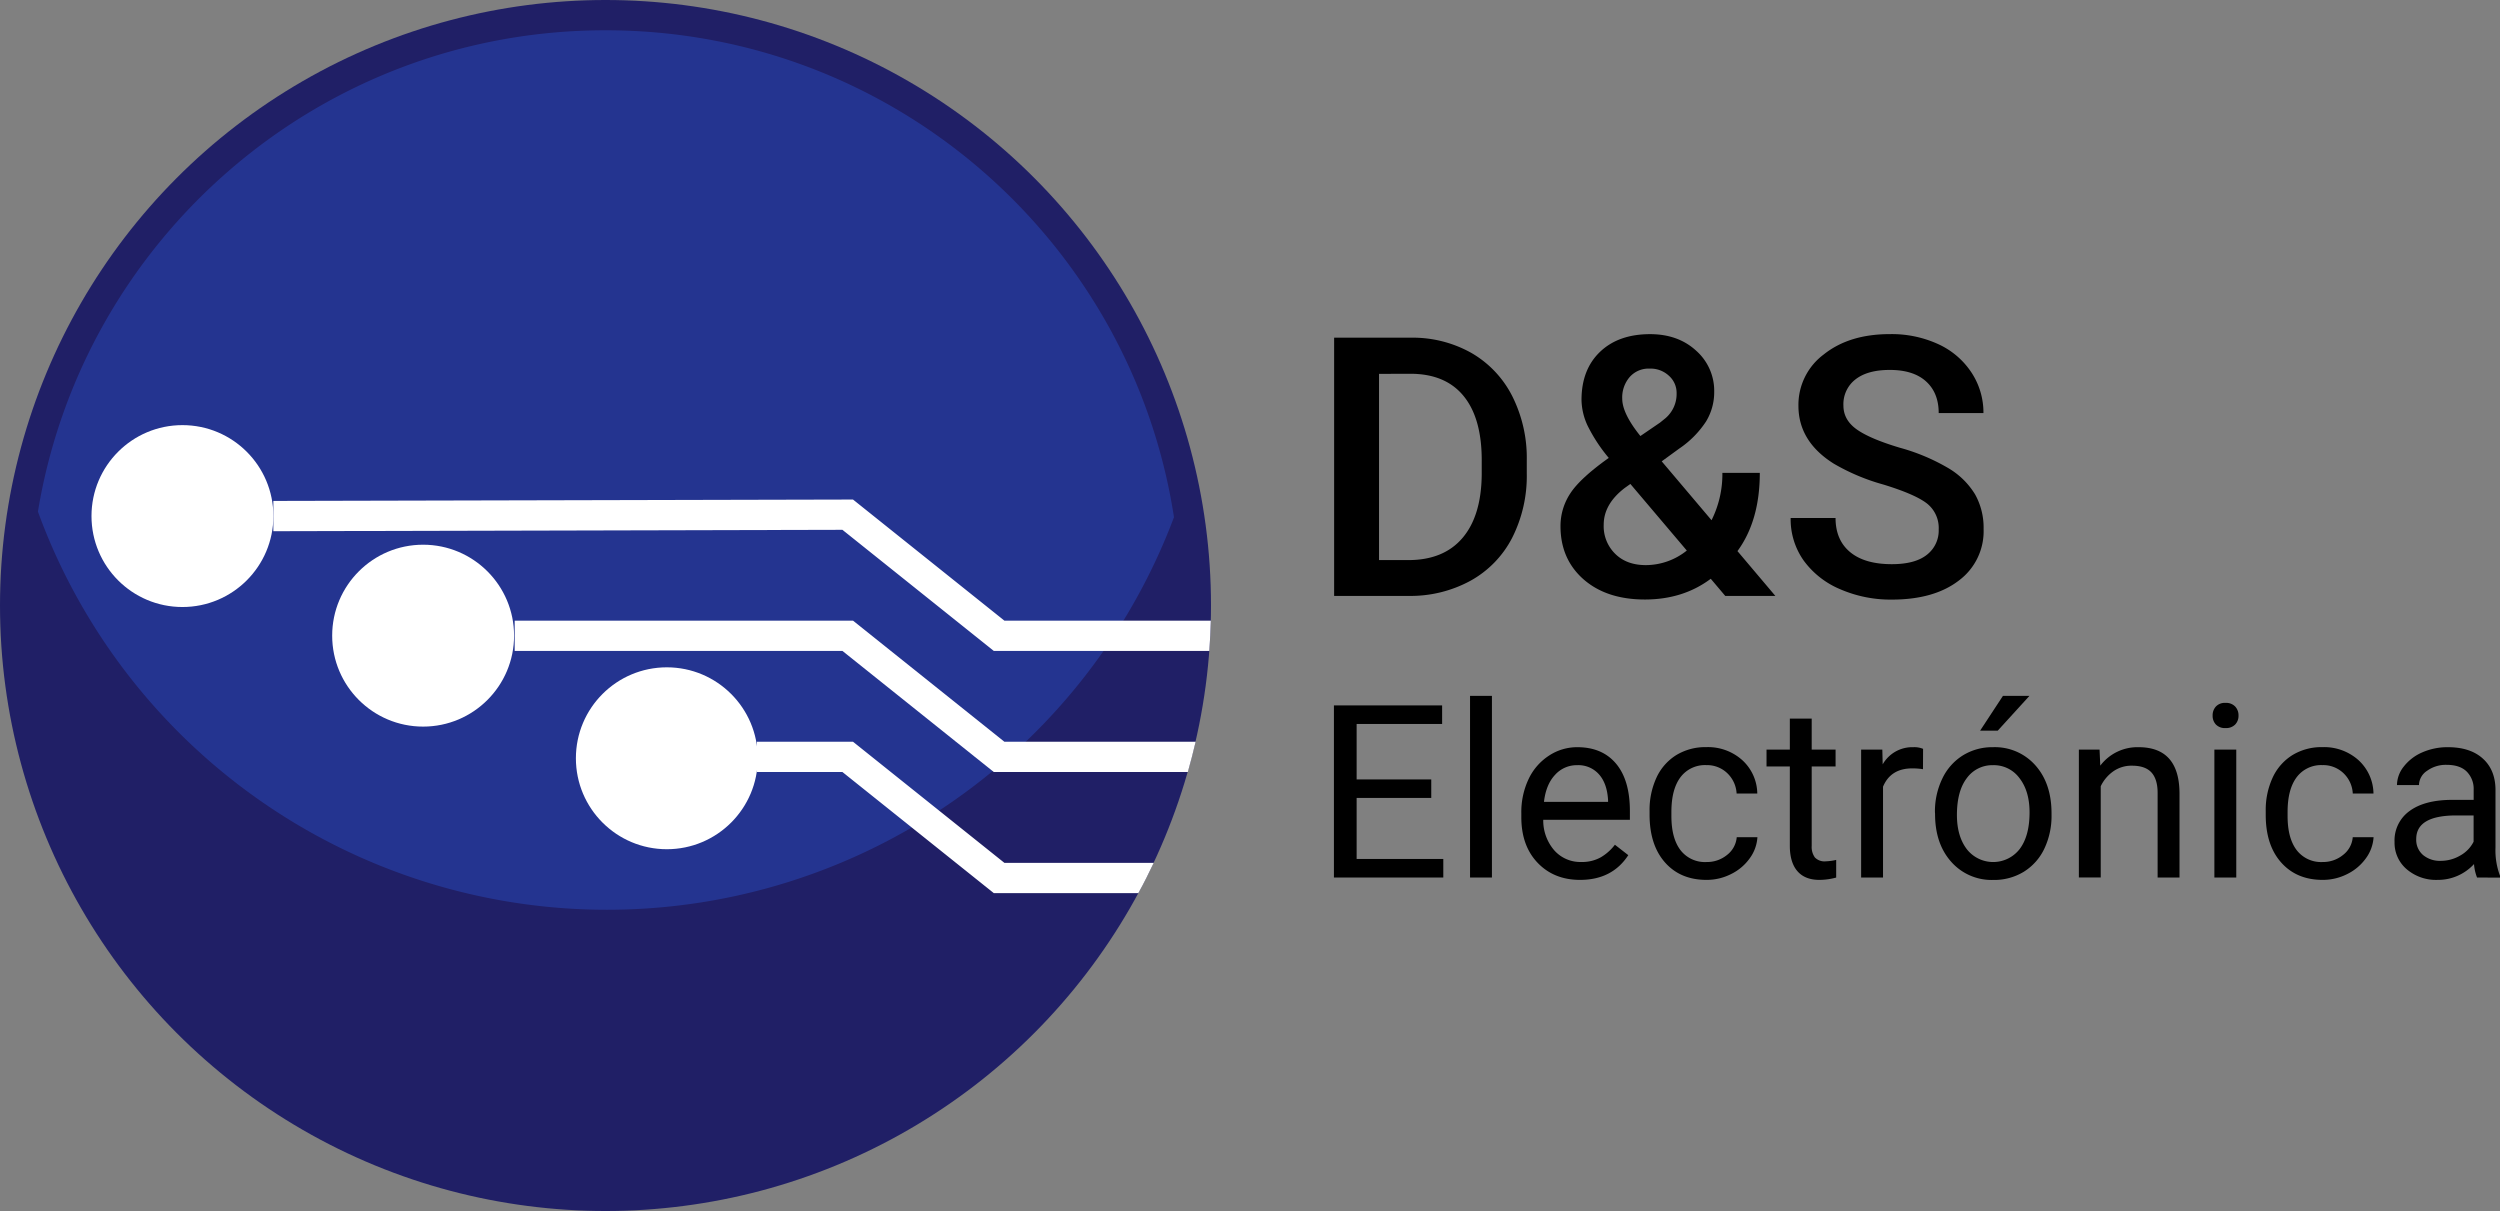 <svg xmlns="http://www.w3.org/2000/svg" xmlns:xlink="http://www.w3.org/1999/xlink" width="825.76" height="400" viewBox="0 0 825.76 400"><rect x="0" y="0" width="825.76" height="400" fill="#808080" stroke="none"/><defs><clipPath id="clip-path" transform="translate(-10 -10)"><rect width="850" height="420" style="fill:none"/></clipPath></defs><g id="Capa_2" data-name="Capa 2"><g id="Capa_1-2" data-name="Capa 1"><g style="clip-path:url(#clip-path)"><circle cx="200" cy="200" r="200" style="fill:#201f66"/><path d="M210.5,310.5A200.07,200.07,0,0,0,397.77,180.83C383.73,89.74,305,20,210,20,115.63,20,37.35,88.8,22.53,179A200.09,200.09,0,0,0,210.5,310.5Z" transform="translate(-10 -10)" style="fill:#243490"/><circle cx="60.26" cy="170.46" r="30.04" style="fill:#fff"/><circle cx="220.26" cy="250.46" r="30.04" style="fill:#fff"/><circle cx="139.76" cy="209.96" r="30.04" style="fill:#fff"/><path d="M409.94,215H341.75l-50-40-191.46.46,0,10L288.25,185l50,40h71.19C409.69,221.69,409.85,218.35,409.94,215Z" transform="translate(-10 -10)" style="fill:#fff"/><path d="M391.08,295H341.75l-50-40H260v10h28.25l50,40H386C387.81,301.72,389.48,298.38,391.08,295Z" transform="translate(-10 -10)" style="fill:#fff"/><path d="M404.92,255H341.75l-50-40H180v10H288.25l50,40h64.09Q403.75,260,404.92,255Z" transform="translate(-10 -10)" style="fill:#fff"/><path d="M450.67,206.85V121.54h25.2a39.52,39.52,0,0,1,20.07,5,34.35,34.35,0,0,1,13.56,14.3,45.41,45.41,0,0,1,4.8,21.21v4.27a45.21,45.21,0,0,1-4.83,21.33,33.93,33.93,0,0,1-13.77,14.18,41.35,41.35,0,0,1-20.48,5Zm14.83-73.36V195h9.66q11.67,0,17.9-7.3t6.36-20.95V162q0-13.89-6-21.21t-17.52-7.33Z" transform="translate(-10 -10)"/><path d="M525.44,183.82A19.49,19.49,0,0,1,528.66,173q3.23-5,12.72-11.75a52.83,52.83,0,0,1-7-10.67,20.75,20.75,0,0,1-2-8.49q0-10,6.09-15.85T555,120.37q9.31,0,15.26,5.48a17.68,17.68,0,0,1,5.95,13.56,18.62,18.62,0,0,1-2.7,9.81,31.83,31.83,0,0,1-8.84,8.94l-5.8,4.22,16.46,19.45a34.06,34.06,0,0,0,3.58-15.64h12.36q0,15.76-7.38,25.84l12.53,14.82H579.87l-4.8-5.68q-9.15,6.86-21.8,6.85T533,201.31Q525.44,194.61,525.44,183.82Zm28.24,12.84a21.72,21.72,0,0,0,13.48-4.81l-18.64-22-1.81,1.29q-7,5.33-7,12.19a12.76,12.76,0,0,0,3.8,9.6Q547.29,196.67,553.68,196.66Zm-7.85-55q0,4.92,6,12.36l6.51-4.45,1.81-1.47a10.52,10.52,0,0,0,3.64-8.26,7.55,7.55,0,0,0-2.52-5.71,8.92,8.92,0,0,0-6.39-2.38,8.34,8.34,0,0,0-6.62,2.82A10.35,10.35,0,0,0,545.83,141.7Z" transform="translate(-10 -10)"/><path d="M650.36,184.88a10.29,10.29,0,0,0-4-8.67q-3.95-3-14.26-6.16a68.76,68.76,0,0,1-16.41-6.91q-11.65-7.32-11.66-19.1a20.76,20.76,0,0,1,8.41-17q8.4-6.69,21.82-6.68a36.83,36.83,0,0,1,15.88,3.28,26.11,26.11,0,0,1,11,9.34,24,24,0,0,1,4,13.45H650.36q0-6.67-4.19-10.46t-12-3.78q-7.28,0-11.28,3.11a10.33,10.33,0,0,0-4,8.67q0,4.7,4.34,7.82t14.3,6.1a66,66,0,0,1,16,6.73,25.39,25.39,0,0,1,8.85,8.68,22.52,22.52,0,0,1,2.81,11.45,20.28,20.28,0,0,1-8.17,17q-8.18,6.3-22.18,6.3a41.77,41.77,0,0,1-17-3.42,28.56,28.56,0,0,1-12.07-9.47,23.58,23.58,0,0,1-4.31-14.06h14.83q0,7.26,4.8,11.25c3.2,2.66,7.8,4,13.77,4q7.74,0,11.63-3.13A10.11,10.11,0,0,0,650.36,184.88Z" transform="translate(-10 -10)"/><path d="M482.75,273.56H458.1v20.16h28.63v6.13H450.6V243h35.74v6.13H458.1v18.32h24.65Z" transform="translate(-10 -10)"/><path d="M502.79,299.85h-7.23v-60h7.23Z" transform="translate(-10 -10)"/><path d="M531.89,300.63q-8.6,0-14-5.64t-5.39-15.1v-1.33a25.41,25.41,0,0,1,2.4-11.23,18.72,18.72,0,0,1,6.72-7.73,16.88,16.88,0,0,1,9.35-2.8q8.25,0,12.81,5.43t4.58,15.55v3H519.74a15.06,15.06,0,0,0,3.65,10.1,11.5,11.5,0,0,0,8.89,3.84,12.65,12.65,0,0,0,6.49-1.56,16.12,16.12,0,0,0,4.64-4.14l4.42,3.44Q542.52,300.63,531.89,300.63Zm-.9-37.89a9.62,9.62,0,0,0-7.34,3.19q-3,3.18-3.67,8.92h21.17v-.55q-.31-5.51-3-8.53A9.08,9.08,0,0,0,531,262.74Z" transform="translate(-10 -10)"/><path d="M573.69,294.73a10.43,10.43,0,0,0,6.76-2.34,8.26,8.26,0,0,0,3.2-5.86h6.83a13.1,13.1,0,0,1-2.5,6.92,16.41,16.41,0,0,1-6.15,5.23,17.76,17.76,0,0,1-8.14,1.95q-8.64,0-13.73-5.76t-5.1-15.76V277.9a25.44,25.44,0,0,1,2.26-11,17.25,17.25,0,0,1,6.51-7.46,18.46,18.46,0,0,1,10-2.66,16.92,16.92,0,0,1,11.81,4.26,15.2,15.2,0,0,1,5,11.06h-6.83a10,10,0,0,0-3.11-6.74,9.65,9.65,0,0,0-6.89-2.64,10.11,10.11,0,0,0-8.54,4q-3,4-3,11.46v1.37q0,7.31,3,11.25A10.17,10.17,0,0,0,573.69,294.73Z" transform="translate(-10 -10)"/><path d="M608.41,247.35v10.24h7.89v5.58h-7.89v26.25a5.89,5.89,0,0,0,1.06,3.81,4.42,4.42,0,0,0,3.59,1.27,17.68,17.68,0,0,0,3.44-.47v5.83a21.38,21.38,0,0,1-5.55.77c-3.23,0-5.66-1-7.3-2.93s-2.46-4.72-2.46-8.32V263.17h-7.7v-5.58h7.7V247.35Z" transform="translate(-10 -10)"/><path d="M645.17,264.07a21.89,21.89,0,0,0-3.55-.27q-7.11,0-9.65,6.05v30h-7.23V257.59h7l.12,4.88A11.25,11.25,0,0,1,642,256.8a7.42,7.42,0,0,1,3.2.55Z" transform="translate(-10 -10)"/><path d="M649.12,278.33a24.9,24.9,0,0,1,2.44-11.17,18.21,18.21,0,0,1,6.8-7.66,18.45,18.45,0,0,1,9.94-2.7,17.83,17.83,0,0,1,14,6q5.34,6,5.33,15.9v.51a25.12,25.12,0,0,1-2.36,11.07,18,18,0,0,1-6.76,7.64,18.72,18.72,0,0,1-10.09,2.73,17.79,17.79,0,0,1-13.93-6q-5.34-6-5.33-15.82Zm7.26.86q0,7,3.26,11.29a11.06,11.06,0,0,0,17.48-.06q3.25-4.32,3.25-12.09,0-7-3.3-11.27a10.5,10.5,0,0,0-8.77-4.32,10.39,10.39,0,0,0-8.64,4.26Q656.39,271.26,656.38,279.19Zm15.2-39.34h8.75l-10.47,11.49-5.82,0Z" transform="translate(-10 -10)"/><path d="M703.49,257.59l.24,5.31a15.4,15.4,0,0,1,12.65-6.1q13.39,0,13.52,15.12v27.93h-7.23v-28c0-3-.72-5.3-2.09-6.76s-3.49-2.18-6.38-2.18a10.44,10.44,0,0,0-6.18,1.87,12.74,12.74,0,0,0-4.14,4.92v30.12h-7.22V257.59Z" transform="translate(-10 -10)"/><path d="M740.84,246.38a4.27,4.27,0,0,1,1.07-3,4,4,0,0,1,3.18-1.21,4.1,4.1,0,0,1,3.21,1.21,4.24,4.24,0,0,1,1.09,3,4.1,4.1,0,0,1-1.09,2.92,4.15,4.15,0,0,1-3.21,1.18,4.08,4.08,0,0,1-3.18-1.18A4.13,4.13,0,0,1,740.84,246.38Zm7.81,53.47h-7.23V257.59h7.23Z" transform="translate(-10 -10)"/><path d="M777.16,294.73a10.43,10.43,0,0,0,6.76-2.34,8.19,8.19,0,0,0,3.2-5.86H794a13.1,13.1,0,0,1-2.5,6.92,16.56,16.56,0,0,1-6.15,5.23,17.8,17.8,0,0,1-8.15,1.95q-8.62,0-13.73-5.76t-5.09-15.76V277.9a25.44,25.44,0,0,1,2.26-11,17.25,17.25,0,0,1,6.51-7.46,18.45,18.45,0,0,1,10-2.66,17,17,0,0,1,11.82,4.26,15.23,15.23,0,0,1,5,11.06h-6.84a9.92,9.92,0,0,0-3.1-6.74,9.65,9.65,0,0,0-6.9-2.64,10.1,10.1,0,0,0-8.53,4q-3,4-3,11.46v1.37q0,7.31,3,11.25A10.16,10.16,0,0,0,777.16,294.73Z" transform="translate(-10 -10)"/><path d="M828.18,299.85a15,15,0,0,1-1-4.45,16.12,16.12,0,0,1-12,5.23,14.9,14.9,0,0,1-10.25-3.53,11.45,11.45,0,0,1-4-9,11.94,11.94,0,0,1,5-10.25q5-3.66,14.13-3.65h7v-3.32a8.13,8.13,0,0,0-2.27-6q-2.26-2.25-6.68-2.25a10.53,10.53,0,0,0-6.48,2A5.74,5.74,0,0,0,809,269.3h-7.27a10,10,0,0,1,2.25-6.11,15.47,15.47,0,0,1,6.09-4.67,20.64,20.64,0,0,1,8.46-1.72q7.31,0,11.45,3.66t4.29,10.06V290a23.77,23.77,0,0,0,1.49,9.26v.62Zm-12-5.51a12.7,12.7,0,0,0,6.44-1.75,10.78,10.78,0,0,0,4.42-4.57v-8.68h-5.67q-13.27,0-13.28,7.78a6.59,6.59,0,0,0,2.27,5.31A8.68,8.68,0,0,0,816.19,294.34Z" transform="translate(-10 -10)"/></g></g></g></svg>